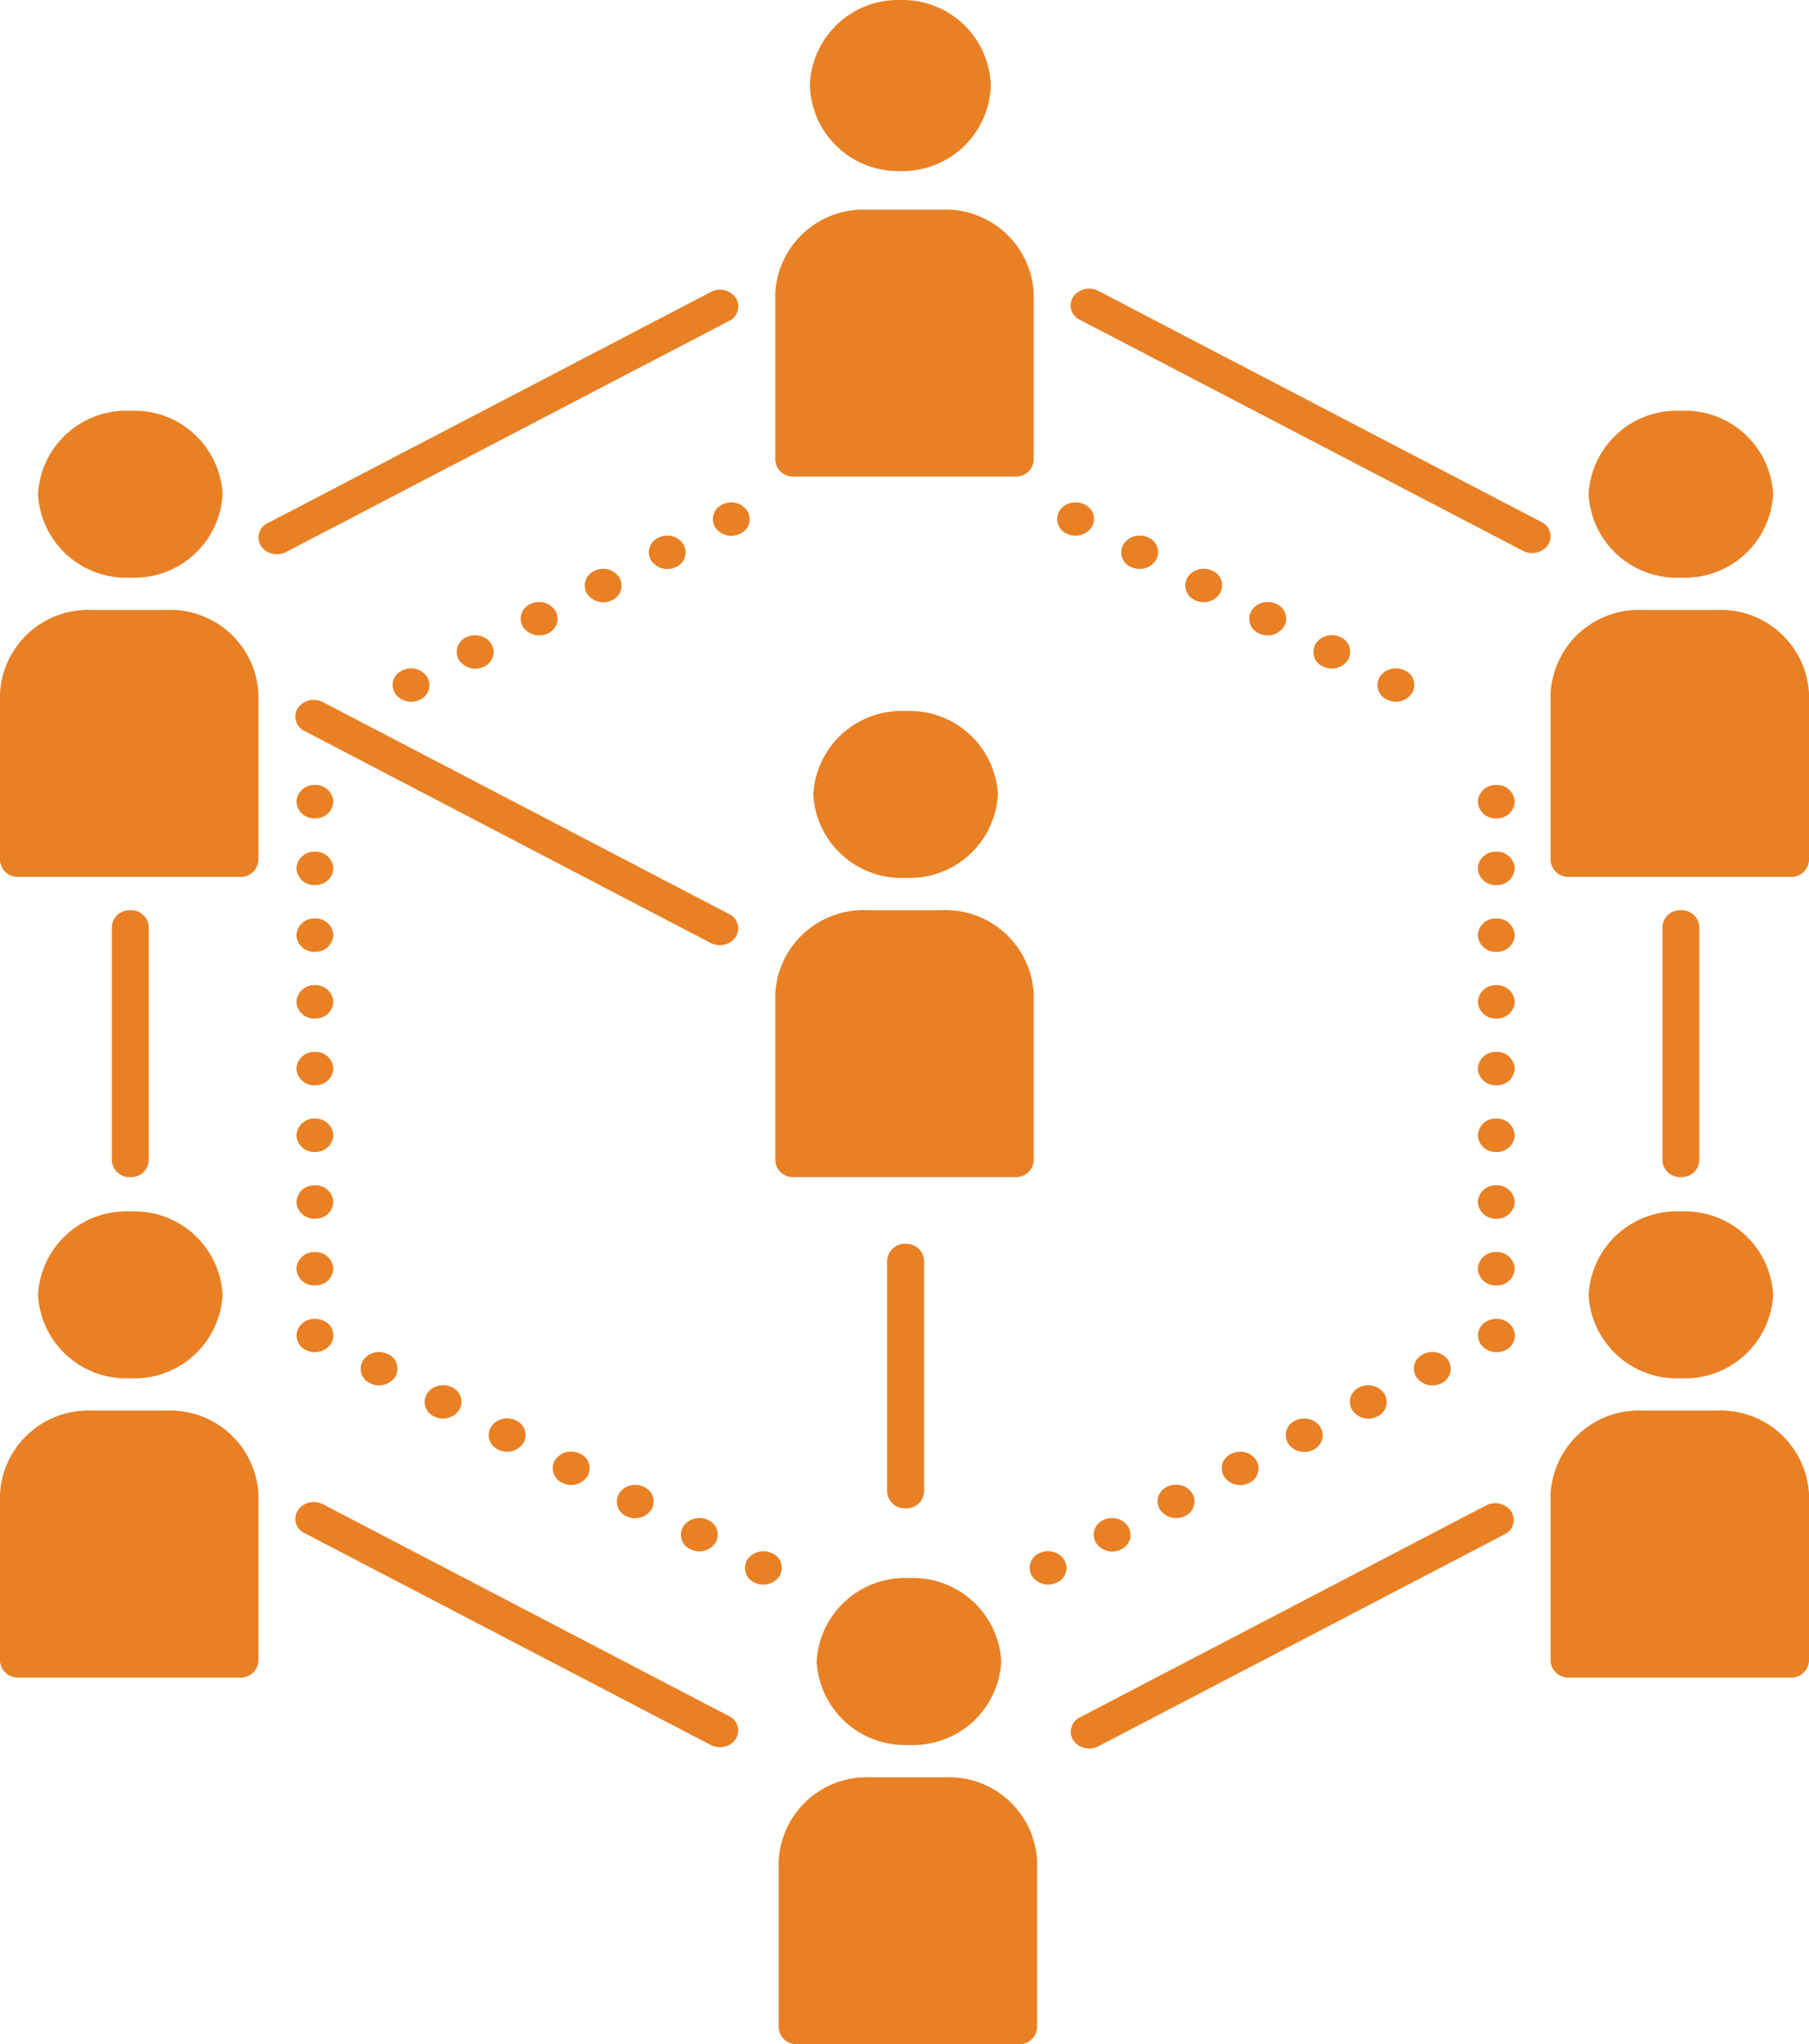 <svg xmlns="http://www.w3.org/2000/svg" viewBox="0 0 70.84 80"><defs><style>.a{fill:#e98024;}</style></defs><g transform="translate(0 61.898)"><g transform="translate(0 -61.898)"><g transform="translate(31.715 0)"><path class="a" d="M2.042,0A3.453,3.453,0,0,0-1.5,3.347,3.453,3.453,0,0,0,2.042,6.694,3.453,3.453,0,0,0,5.584,3.347,3.453,3.453,0,0,0,2.042,0" transform="translate(1.5 0)"/></g><g transform="translate(30.36 8.205)"><path class="a" d="M1.114,0H4.006A3.456,3.456,0,0,1,7.62,3.264V9.792a.691.691,0,0,1-.723.653H-1.777A.69.69,0,0,1-2.5,9.792V3.264A3.456,3.456,0,0,1,1.114,0" transform="translate(2.5)"/></g><g transform="translate(31.806 9.51)"><path class="a" d="M.669,0A2.074,2.074,0,0,0-1.5,1.958V7.834H5.729V1.958A2.074,2.074,0,0,0,3.56,0Z" transform="translate(1.5)"/></g><g transform="translate(41.924 11.298)"><path class="a" d="M.251,0a.774.774,0,0,1,.27.081l17.35,9.045a.618.618,0,0,1,.265.89.743.743,0,0,1-.626.326.79.79,0,0,1-.361-.087L-.2,1.213A.619.619,0,0,1-.466.32.753.753,0,0,1,.251,0" transform="translate(0.564 0.004)"/></g><g transform="translate(10.12 11.341)"><path class="a" d="M5.544,0a.748.748,0,0,1,.717.321.622.622,0,0,1-.266.893l-17.349,9.044a.774.774,0,0,1-.361.087.739.739,0,0,1-.626-.326.619.619,0,0,1,.265-.89L5.273.085A.779.779,0,0,1,5.544,0" transform="translate(12.438 0.004)"/></g><g transform="translate(1.488 16.077)"><path class="a" d="M1.114,0A3.456,3.456,0,0,1,4.729,3.264,3.456,3.456,0,0,1,1.114,6.528,3.456,3.456,0,0,1-2.5,3.264,3.456,3.456,0,0,1,1.114,0" transform="translate(2.5)"/></g><g transform="translate(62.208 16.077)"><path class="a" d="M1.114,0A3.456,3.456,0,0,1,4.729,3.264,3.456,3.456,0,0,1,1.114,6.528,3.456,3.456,0,0,1-2.5,3.264,3.456,3.456,0,0,1,1.114,0" transform="translate(2.5)"/></g><g transform="translate(2.934 17.382)"><path class="a" d="M.669,0A2.074,2.074,0,0,0-1.5,1.958,2.074,2.074,0,0,0,.669,3.917,2.074,2.074,0,0,0,2.837,1.958,2.074,2.074,0,0,0,.669,0" transform="translate(1.5)"/></g><g transform="translate(63.654 17.382)"><path class="a" d="M.669,0A2.074,2.074,0,0,0-1.5,1.958,2.074,2.074,0,0,0,.669,3.917,2.074,2.074,0,0,0,2.837,1.958,2.074,2.074,0,0,0,.669,0" transform="translate(1.5)"/></g><g transform="translate(41.396 19.661)"><path class="a" d="M.212,0A.785.785,0,0,1,.607.084.618.618,0,0,1,.873.975h0a.766.766,0,0,1-.986.24A.62.62,0,0,1-.381.327.734.734,0,0,1,.212,0" transform="translate(0.476 0.001)"/></g><g transform="translate(27.915 19.664)"><path class="a" d="M.218,0a.739.739,0,0,1,.64.329.62.62,0,0,1-.267.89A.769.769,0,0,1-.395.977.62.62,0,0,1-.126.086.8.8,0,0,1,.218,0" transform="translate(0.49 0)"/></g><g transform="translate(25.406 20.962)"><path class="a" d="M.218,0A.741.741,0,0,1,.861.329a.62.62,0,0,1-.267.89A.767.767,0,0,1-.392.979.62.62,0,0,1-.128.088a0,0,0,0,1,0,0A.8.8,0,0,1,.218,0" transform="translate(0.489 0)"/></g><g transform="translate(43.905 20.961)"><path class="a" d="M.212,0a.8.8,0,0,1,.4.084A.618.618,0,0,1,.875.975h0a.768.768,0,0,1-.986.243A.621.621,0,0,1-.38.328h0A.738.738,0,0,1,.212,0" transform="translate(0.475 0.001)"/></g><g transform="translate(22.897 22.263)"><path class="a" d="M.218,0a.739.739,0,0,1,.64.329.618.618,0,0,1-.265.89A.769.769,0,0,1-.393.979s0,0,0,0A.62.62,0,0,1-.126.086.8.8,0,0,1,.218,0" transform="translate(0.49 0)"/></g><g transform="translate(46.413 22.262)"><path class="a" d="M.211,0a.8.8,0,0,1,.4.084A.618.618,0,0,1,.875.975h0a.766.766,0,0,1-.986.24A.62.62,0,0,1-.379.327.738.738,0,0,1,.211,0" transform="translate(0.474 0.001)"/></g><g transform="translate(20.389 23.561)"><path class="a" d="M.219,0a.739.739,0,0,1,.64.329.62.62,0,0,1-.267.89A.767.767,0,0,1-.394.979.62.62,0,0,1-.128.087h0A.8.8,0,0,1,.219,0" transform="translate(0.491 0)"/></g><g transform="translate(48.919 23.56)"><path class="a" d="M.213,0A.8.8,0,0,1,.607.086a.62.62,0,0,1,.269.89.767.767,0,0,1-.986.244h0A.621.621,0,0,1-.382.328h0A.734.734,0,0,1,.213,0" transform="translate(0.477 0)"/></g><g transform="translate(0 23.872)"><path class="a" d="M1.114,0H4.006A3.456,3.456,0,0,1,7.62,3.264V9.792a.691.691,0,0,1-.723.653H-1.777A.691.691,0,0,1-2.5,9.792V3.264A3.456,3.456,0,0,1,1.114,0" transform="translate(2.5)"/></g><g transform="translate(60.72 23.872)"><path class="a" d="M1.114,0H4.006A3.456,3.456,0,0,1,7.62,3.264V9.792a.691.691,0,0,1-.723.653H-1.777A.691.691,0,0,1-2.5,9.792V3.264A3.456,3.456,0,0,1,1.114,0" transform="translate(2.5)"/></g><g transform="translate(51.431 24.858)"><path class="a" d="M.211,0A.8.8,0,0,1,.606.086a.62.62,0,0,1,.269.89.767.767,0,0,1-.986.244h0A.62.62,0,0,1-.378.329.735.735,0,0,1,.211,0" transform="translate(0.474 0)"/></g><g transform="translate(17.883 24.861)"><path class="a" d="M.218,0a.74.74,0,0,1,.64.326A.618.618,0,0,1,.6,1.218a0,0,0,0,0,0,0A.769.769,0,0,1-.393.979s0,0,0,0A.62.62,0,0,1-.126.086.8.8,0,0,1,.218,0" transform="translate(0.49 0)"/></g><g transform="translate(1.446 25.178)"><path class="a" d="M.669,0A2.074,2.074,0,0,0-1.5,1.958V7.834H5.729V1.958A2.074,2.074,0,0,0,3.56,0Z" transform="translate(1.5)"/></g><g transform="translate(62.166 25.178)"><path class="a" d="M.669,0A2.074,2.074,0,0,0-1.5,1.958V7.834H5.729V1.958A2.074,2.074,0,0,0,3.56,0Z" transform="translate(1.5)"/></g><g transform="translate(15.375 26.159)"><path class="a" d="M.219,0a.739.739,0,0,1,.64.329.62.62,0,0,1-.267.89A.769.769,0,0,1-.394.977.62.62,0,0,1-.128.086.774.774,0,0,1,.219,0" transform="translate(0.49 0)"/></g><g transform="translate(53.939 26.158)"><path class="a" d="M.211,0a.8.8,0,0,1,.4.084A.618.618,0,0,1,.875.975h0a.766.766,0,0,1-.986.24A.62.62,0,0,1-.379.327.738.738,0,0,1,.211,0" transform="translate(0.474 0.001)"/></g><g transform="translate(11.564 27.391)"><path class="a" d="M.251,0a.779.779,0,0,1,.27.084l15.9,8.291a.622.622,0,0,1,.265.893.743.743,0,0,1-.626.326.79.79,0,0,1-.361-.087L-.2,1.215A.619.619,0,0,1-.466.322.753.753,0,0,1,.251,0" transform="translate(0.564 0.004)"/></g><g transform="translate(31.848 27.827)"><path class="a" d="M1.114,0A3.456,3.456,0,0,1,4.729,3.264,3.456,3.456,0,0,1,1.114,6.528,3.456,3.456,0,0,1-2.5,3.264,3.456,3.456,0,0,1,1.114,0" transform="translate(2.5)"/></g><g transform="translate(33.294 29.133)"><path class="a" d="M.669,0A2.074,2.074,0,0,0-1.5,1.958,2.074,2.074,0,0,0,.669,3.917,2.074,2.074,0,0,0,2.837,1.958,2.073,2.073,0,0,0,.669,0" transform="translate(1.5)"/></g><g transform="translate(11.608 30.721)"><path class="a" d="M.223,0A.691.691,0,0,1,.946.653a.691.691,0,0,1-.723.653A.691.691,0,0,1-.5.653.691.691,0,0,1,.223,0" transform="translate(0.5)"/></g><g transform="translate(57.871 30.721)"><path class="a" d="M.223,0A.691.691,0,0,1,.946.653a.691.691,0,0,1-.723.653A.691.691,0,0,1-.5.653.691.691,0,0,1,.223,0" transform="translate(0.5)"/></g><g transform="translate(11.608 33.332)"><path class="a" d="M.223,0A.691.691,0,0,1,.946.653a.691.691,0,0,1-.723.653A.691.691,0,0,1-.5.653.691.691,0,0,1,.223,0" transform="translate(0.5)"/></g><g transform="translate(57.871 33.332)"><path class="a" d="M.223,0A.691.691,0,0,1,.946.653a.691.691,0,0,1-.723.653A.691.691,0,0,1-.5.653.691.691,0,0,1,.223,0" transform="translate(0.5)"/></g><g transform="translate(4.38 35.622)"><path class="a" d="M.223,0A.691.691,0,0,1,.946.653V9.792a.69.69,0,0,1-.723.653A.691.691,0,0,1-.5,9.792V.653A.691.691,0,0,1,.223,0" transform="translate(0.5)"/></g><g transform="translate(30.36 35.622)"><path class="a" d="M1.114,0H4.006A3.456,3.456,0,0,1,7.62,3.264V9.792a.691.691,0,0,1-.723.653H-1.777A.69.69,0,0,1-2.5,9.792V3.264A3.456,3.456,0,0,1,1.114,0" transform="translate(2.5)"/></g><g transform="translate(65.1 35.622)"><path class="a" d="M.223,0A.691.691,0,0,1,.946.653V9.792a.69.69,0,0,1-.723.653A.691.691,0,0,1-.5,9.792V.653A.691.691,0,0,1,.223,0" transform="translate(0.5)"/></g><g transform="translate(11.608 35.944)"><path class="a" d="M.223,0A.691.691,0,0,1,.946.653a.691.691,0,0,1-.723.653A.691.691,0,0,1-.5.653.691.691,0,0,1,.223,0" transform="translate(0.5)"/></g><g transform="translate(57.871 35.944)"><path class="a" d="M.223,0A.691.691,0,0,1,.946.653a.691.691,0,0,1-.723.653A.691.691,0,0,1-.5.653.691.691,0,0,1,.223,0" transform="translate(0.5)"/></g><g transform="translate(11.608 38.555)"><path class="a" d="M.223,0A.691.691,0,0,1,.946.653a.691.691,0,0,1-.723.653A.691.691,0,0,1-.5.653.691.691,0,0,1,.223,0" transform="translate(0.5)"/></g><g transform="translate(57.871 38.555)"><path class="a" d="M.223,0A.691.691,0,0,1,.946.653a.691.691,0,0,1-.723.653A.691.691,0,0,1-.5.653.691.691,0,0,1,.223,0" transform="translate(0.5)"/></g><g transform="translate(11.608 41.166)"><path class="a" d="M.223,0A.691.691,0,0,1,.946.653a.691.691,0,0,1-.723.653A.691.691,0,0,1-.5.653.691.691,0,0,1,.223,0" transform="translate(0.5)"/></g><g transform="translate(57.871 41.166)"><path class="a" d="M.223,0A.691.691,0,0,1,.946.653a.691.691,0,0,1-.723.653A.691.691,0,0,1-.5.653.691.691,0,0,1,.223,0" transform="translate(0.5)"/></g><g transform="translate(11.608 43.777)"><path class="a" d="M.223,0A.691.691,0,0,1,.946.653a.691.691,0,0,1-.723.653A.691.691,0,0,1-.5.653.691.691,0,0,1,.223,0" transform="translate(0.5)"/></g><g transform="translate(57.871 43.777)"><path class="a" d="M.223,0A.691.691,0,0,1,.946.653a.691.691,0,0,1-.723.653A.691.691,0,0,1-.5.653.691.691,0,0,1,.223,0" transform="translate(0.5)"/></g><g transform="translate(11.608 46.388)"><path class="a" d="M.223,0A.691.691,0,0,1,.946.653a.691.691,0,0,1-.723.653A.691.691,0,0,1-.5.653.691.691,0,0,1,.223,0" transform="translate(0.5)"/></g><g transform="translate(57.871 46.388)"><path class="a" d="M.223,0A.691.691,0,0,1,.946.653a.691.691,0,0,1-.723.653A.691.691,0,0,1-.5.653.691.691,0,0,1,.223,0" transform="translate(0.5)"/></g><g transform="translate(1.488 47.411)"><path class="a" d="M1.114,0A3.456,3.456,0,0,1,4.729,3.264,3.456,3.456,0,0,1,1.114,6.528,3.456,3.456,0,0,1-2.5,3.264,3.456,3.456,0,0,1,1.114,0" transform="translate(2.5)"/></g><g transform="translate(62.208 47.411)"><path class="a" d="M1.114,0A3.456,3.456,0,0,1,4.729,3.264,3.456,3.456,0,0,1,1.114,6.528,3.456,3.456,0,0,1-2.5,3.264,3.456,3.456,0,0,1,1.114,0" transform="translate(2.5)"/></g><g transform="translate(34.74 48.678)"><path class="a" d="M.223,0A.691.691,0,0,1,.946.653V9.7a.69.69,0,0,1-.723.653A.691.691,0,0,1-.5,9.7V.653A.691.691,0,0,1,.223,0" transform="translate(0.5)"/></g><g transform="translate(2.934 48.717)"><path class="a" d="M.669,0A2.074,2.074,0,0,0-1.5,1.958,2.074,2.074,0,0,0,.669,3.917,2.074,2.074,0,0,0,2.837,1.958,2.074,2.074,0,0,0,.669,0" transform="translate(1.5)"/></g><g transform="translate(63.654 48.717)"><path class="a" d="M.669,0A2.074,2.074,0,0,0-1.5,1.958,2.074,2.074,0,0,0,.669,3.917,2.074,2.074,0,0,0,2.837,1.958,2.074,2.074,0,0,0,.669,0" transform="translate(1.5)"/></g><g transform="translate(11.608 49)"><path class="a" d="M.223,0A.691.691,0,0,1,.946.653a.691.691,0,0,1-.723.653A.691.691,0,0,1-.5.653.691.691,0,0,1,.223,0" transform="translate(0.5)"/></g><g transform="translate(57.871 49)"><path class="a" d="M.223,0A.691.691,0,0,1,.946.653a.691.691,0,0,1-.723.653A.691.691,0,0,1-.5.653.691.691,0,0,1,.223,0" transform="translate(0.5)"/></g><g transform="translate(11.612 51.613)"><path class="a" d="M.212,0A.8.8,0,0,1,.607.086a.62.62,0,0,1,.266.89.768.768,0,0,1-.986.243A.62.62,0,0,1-.381.329.735.735,0,0,1,.212,0" transform="translate(0.476 0)"/></g><g transform="translate(57.877 51.613)"><path class="a" d="M.218,0A.741.741,0,0,1,.861.326.62.62,0,0,1,.6,1.218s0,0,0,0A.769.769,0,0,1-.392.977.62.62,0,0,1-.126.086.792.792,0,0,1,.218,0" transform="translate(0.488 0)"/></g><g transform="translate(55.366 52.911)"><path class="a" d="M.219,0a.739.739,0,0,1,.64.329.62.62,0,0,1-.265.89A.769.769,0,0,1-.394.981h0A.62.62,0,0,1-.128.087h0A.792.792,0,0,1,.219,0" transform="translate(0.491 0)"/></g><g transform="translate(14.122 52.913)"><path class="a" d="M.211,0A.788.788,0,0,1,.606.084a.621.621,0,0,1,.27.892,0,0,0,0,0,0,0,.767.767,0,0,1-.987.24h0A.62.62,0,0,1-.378.327.738.738,0,0,1,.211,0" transform="translate(0.474 0.001)"/></g><g transform="translate(16.628 54.211)"><path class="a" d="M.212,0A.8.8,0,0,1,.606.086a.62.62,0,0,1,.269.89.768.768,0,0,1-.986.243A.622.622,0,0,1-.38.328a0,0,0,0,1,0,0A.738.738,0,0,1,.212,0" transform="translate(0.475 0)"/></g><g transform="translate(52.859 54.214)"><path class="a" d="M.218,0A.741.741,0,0,1,.861.329a.62.62,0,0,1-.267.89A.769.769,0,0,1-.392.977.62.62,0,0,1-.126.086.792.792,0,0,1,.218,0" transform="translate(0.488 0)"/></g><g transform="translate(0 55.206)"><path class="a" d="M1.114,0H4.006A3.456,3.456,0,0,1,7.62,3.264V9.792a.691.691,0,0,1-.723.653H-1.777A.691.691,0,0,1-2.5,9.792V3.264A3.456,3.456,0,0,1,1.114,0" transform="translate(2.5)"/></g><g transform="translate(60.72 55.206)"><path class="a" d="M1.114,0H4.006A3.456,3.456,0,0,1,7.62,3.264V9.792a.691.691,0,0,1-.723.653H-1.777A.691.691,0,0,1-2.5,9.792V3.264A3.456,3.456,0,0,1,1.114,0" transform="translate(2.5)"/></g><g transform="translate(19.137 55.509)"><path class="a" d="M.211,0a.784.784,0,0,1,.4.086.62.62,0,0,1,.266.89.768.768,0,0,1-.986.243A.62.62,0,0,1-.379.329.735.735,0,0,1,.211,0" transform="translate(0.474 0.001)"/></g><g transform="translate(50.348 55.515)"><path class="a" d="M.219,0a.737.737,0,0,1,.64.326A.619.619,0,0,1,.6,1.218h0A.769.769,0,0,1-.393.979s0,0,0,0A.62.62,0,0,1-.128.085h0A.777.777,0,0,1,.219,0" transform="translate(0.491 0)"/></g><g transform="translate(1.446 56.512)"><path class="a" d="M.669,0A2.074,2.074,0,0,0-1.5,1.958V7.834H5.729V1.958A2.074,2.074,0,0,0,3.56,0Z" transform="translate(1.5)"/></g><g transform="translate(62.166 56.512)"><path class="a" d="M.669,0A2.074,2.074,0,0,0-1.5,1.958V7.834H5.729V1.958A2.074,2.074,0,0,0,3.56,0Z" transform="translate(1.5)"/></g><g transform="translate(21.643 56.809)"><path class="a" d="M.213,0A.788.788,0,0,1,.607.084a.62.62,0,0,1,.27.89v0a.767.767,0,0,1-.986.244h0A.622.622,0,0,1-.382.328a0,0,0,0,1,0,0A.737.737,0,0,1,.213,0" transform="translate(0.477 0.001)"/></g><g transform="translate(47.842 56.813)"><path class="a" d="M.218,0a.739.739,0,0,1,.64.329.62.62,0,0,1-.267.89A.769.769,0,0,1-.395.977.62.62,0,0,1-.126.086.792.792,0,0,1,.218,0" transform="translate(0.49 0)"/></g><g transform="translate(45.33 58.103)"><path class="a" d="M.219,0a.737.737,0,0,1,.64.326A.619.619,0,0,1,.6,1.218s0,0,0,0A.769.769,0,0,1-.393.979s0,0,0,0A.62.62,0,0,1-.128.085h0A.777.777,0,0,1,.219,0" transform="translate(0.491 0)"/></g><g transform="translate(24.154 58.11)"><path class="a" d="M.211,0A.787.787,0,0,1,.606.086a.62.62,0,0,1,.269.89.768.768,0,0,1-.986.243A.62.62,0,0,1-.379.329.735.735,0,0,1,.211,0" transform="translate(0.474 0.001)"/></g><g transform="translate(11.564 58.784)"><path class="a" d="M.251,0a.774.774,0,0,1,.27.081l15.9,8.293a.619.619,0,0,1,.265.89.743.743,0,0,1-.626.326A.79.79,0,0,1,15.7,9.5L-.2,1.213A.616.616,0,0,1-.466.322.753.753,0,0,1,.251,0" transform="translate(0.564 0.004)"/></g><g transform="translate(41.925 58.83)"><path class="a" d="M5.1,0a.748.748,0,0,1,.717.321.621.621,0,0,1-.266.893l-15.9,8.292a.774.774,0,0,1-.361.087.739.739,0,0,1-.626-.326.621.621,0,0,1,.265-.893L4.828.082A.747.747,0,0,1,5.1,0" transform="translate(11.438 0.004)"/></g><g transform="translate(26.662 59.41)"><path class="a" d="M.211,0a.782.782,0,0,1,.4.084A.619.619,0,0,1,.875.976h0a.77.77,0,0,1-.986.24A.62.62,0,0,1-.379.327.738.738,0,0,1,.211,0" transform="translate(0.474 0.001)"/></g><g transform="translate(42.827 59.411)"><path class="a" d="M.218,0A.741.741,0,0,1,.861.326.62.62,0,0,1,.6,1.218h0A.769.769,0,0,1-.392.977.62.62,0,0,1-.126.086.775.775,0,0,1,.218,0" transform="translate(0.488 0)"/></g><g transform="translate(40.319 60.707)"><path class="a" d="M.218,0A.741.741,0,0,1,.861.326.62.62,0,0,1,.6,1.218h0A.769.769,0,0,1-.392.977.62.62,0,0,1-.126.086.775.775,0,0,1,.218,0" transform="translate(0.488 0)"/></g><g transform="translate(29.17 60.708)"><path class="a" d="M.212,0A.787.787,0,0,1,.607.086a.62.62,0,0,1,.269.89.767.767,0,0,1-.986.244h0A.621.621,0,0,1-.379.328h0A.738.738,0,0,1,.212,0" transform="translate(0.475 0.001)"/></g><g transform="translate(31.981 61.76)"><path class="a" d="M1.114,0A3.456,3.456,0,0,1,4.729,3.264,3.456,3.456,0,0,1,1.114,6.528,3.456,3.456,0,0,1-2.5,3.264,3.456,3.456,0,0,1,1.114,0" transform="translate(2.5)"/></g><g transform="translate(33.427 63.065)"><path class="a" d="M.669,0A2.074,2.074,0,0,0-1.5,1.958,2.074,2.074,0,0,0,.669,3.917,2.074,2.074,0,0,0,2.837,1.958,2.074,2.074,0,0,0,.669,0" transform="translate(1.5)"/></g><g transform="translate(30.493 69.555)"><path class="a" d="M1.114,0H4.006A3.456,3.456,0,0,1,7.62,3.264V9.792a.691.691,0,0,1-.723.653H-1.777A.691.691,0,0,1-2.5,9.792V3.264A3.456,3.456,0,0,1,1.114,0" transform="translate(2.5)"/></g><g transform="translate(31.939 70.861)"><path class="a" d="M.669,0A2.074,2.074,0,0,0-1.5,1.958V7.834H5.729V1.958A2.074,2.074,0,0,0,3.56,0Z" transform="translate(1.5)"/></g></g></g></svg>
